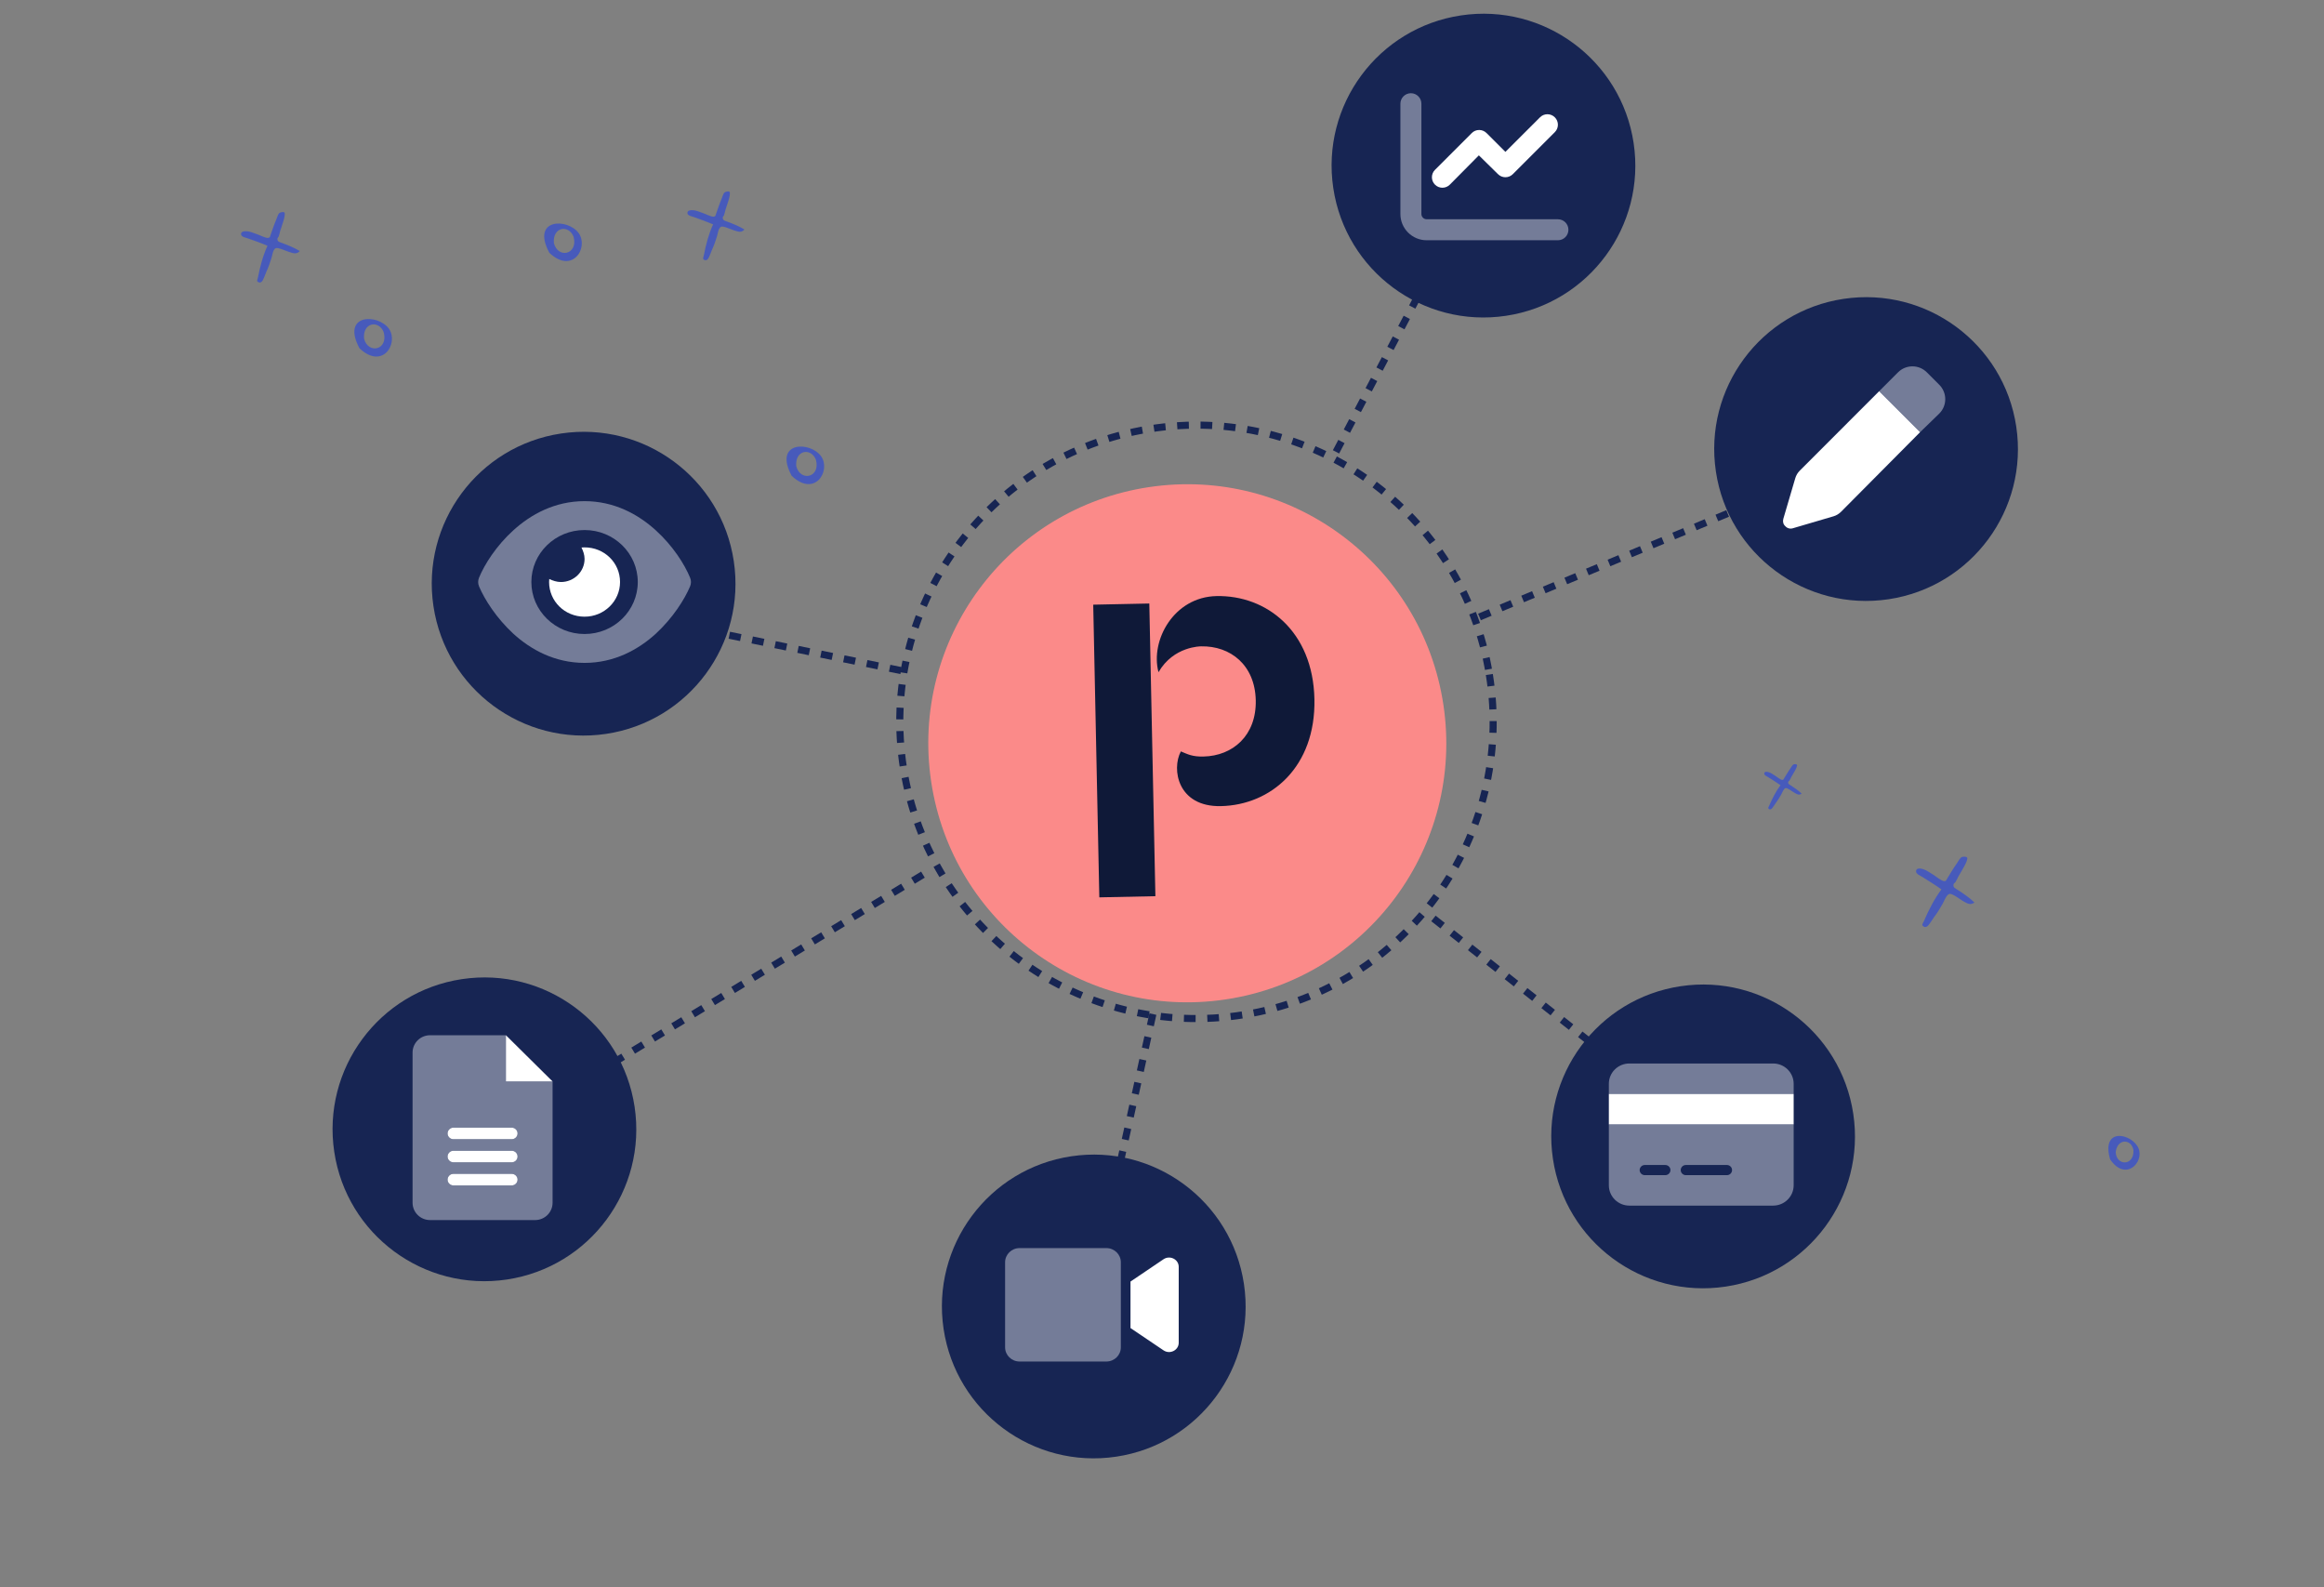 <svg width="328" height="224" viewBox="0 0 328 224" fill="none" xmlns="http://www.w3.org/2000/svg">
<rect x="0" y="0" width="328" height="224" fill="#808080" stroke="none"/>
<g clip-path="url(#clip0_1028_7067)">
<path d="M172.986 141.039C192.95 138.048 206.709 119.439 203.718 99.475C200.728 79.511 182.119 65.752 162.155 68.743C142.191 71.734 128.432 90.342 131.422 110.306C134.413 130.27 153.022 144.03 172.986 141.039Z" fill="#FB8A89"/>
<circle cx="168.867" cy="101.867" r="41.868" transform="rotate(-9.177 168.867 101.867)" stroke="#172553" stroke-dasharray="1.65 1.65"/>
<path d="M171.688 84.119C178.75 83.972 185.312 89.061 185.512 98.658C185.712 108.255 179.367 113.613 172.305 113.76C166.217 113.887 165.314 108.558 166.662 106.039C167.645 106.444 168.262 106.796 169.845 106.763C173.985 106.676 177.336 103.811 177.232 98.831C177.129 93.85 173.661 91.127 169.521 91.213C169.521 91.213 165.622 91.173 163.506 94.863C162.317 90.391 165.661 84.245 171.688 84.119ZM155.153 126.635L154.293 85.332L162.208 85.167L163.068 126.471L155.153 126.635Z" fill="#0F1938"/>
<path fill-rule="evenodd" clip-rule="evenodd" d="M105.069 32.389C104.612 32.909 104.136 32.663 103.56 32.498C103.215 32.398 102.079 31.845 101.757 32.001C101.386 32.182 101.299 33.022 101.184 33.381C100.982 34.007 100.78 34.636 100.495 35.229C100.368 35.492 100.078 36.441 99.84 36.62C99.703 36.722 99.596 36.76 99.418 36.685C99.107 36.552 99.27 36.36 99.335 36.032C99.63 34.536 100.011 33.052 100.645 31.662C99.757 31.281 98.851 30.96 97.94 30.638C97.673 30.544 97.067 30.457 97.022 30.093C96.967 29.65 97.554 29.64 97.871 29.668C98.333 29.707 98.828 29.947 99.266 30.091C99.628 30.209 100.383 30.629 100.755 30.574C101.011 30.537 100.993 30.379 101.092 30.096C101.185 29.829 101.278 29.562 101.372 29.295C101.524 28.868 101.676 28.442 101.856 28.025C101.955 27.797 102.069 27.319 102.277 27.153C102.397 27.056 102.831 26.947 102.953 27.067C103.237 27.348 102.489 29.232 102.387 29.619C102.32 29.875 102.269 30.133 102.181 30.383C102.147 30.477 102.008 30.589 102.004 30.691C101.985 31.124 102.313 31.156 102.666 31.288C103.486 31.594 104.323 31.927 105.069 32.389Z" fill="#475ABB"/>
<path fill-rule="evenodd" clip-rule="evenodd" d="M42.306 35.428C41.836 35.961 41.346 35.709 40.753 35.539C40.398 35.437 39.228 34.87 38.897 35.031C38.514 35.216 38.425 36.076 38.306 36.444C38.099 37.086 37.891 37.73 37.597 38.337C37.467 38.607 37.169 39.578 36.923 39.762C36.782 39.867 36.672 39.905 36.489 39.828C36.168 39.693 36.336 39.496 36.403 39.16C36.707 37.627 37.099 36.107 37.752 34.683C36.838 34.293 35.905 33.964 34.968 33.635C34.693 33.538 34.069 33.449 34.023 33.076C33.966 32.622 34.57 32.612 34.896 32.64C35.372 32.681 35.881 32.926 36.333 33.074C36.706 33.195 37.483 33.625 37.866 33.569C38.129 33.531 38.11 33.369 38.212 33.079C38.308 32.806 38.404 32.532 38.501 32.259C38.657 31.821 38.813 31.384 38.999 30.958C39.101 30.724 39.218 30.234 39.432 30.064C39.556 29.965 40.003 29.853 40.128 29.976C40.42 30.264 39.65 32.193 39.546 32.59C39.477 32.853 39.424 33.117 39.333 33.373C39.298 33.469 39.156 33.584 39.151 33.689C39.131 34.132 39.469 34.165 39.833 34.3C40.677 34.614 41.538 34.955 42.306 35.428Z" fill="#475ABB"/>
<path fill-rule="evenodd" clip-rule="evenodd" d="M51.379 47.786C51.179 45.454 53.498 45.148 54.159 46.894C54.825 49.417 51.95 50.018 51.379 47.786ZM50.737 49.151C54.007 52.241 56.304 48.436 54.899 46.403C53.353 44.225 48.107 44.258 50.737 49.151Z" fill="#475ABB"/>
<path fill-rule="evenodd" clip-rule="evenodd" d="M112.379 65.786C112.179 63.454 114.498 63.148 115.159 64.894C115.825 67.417 112.95 68.018 112.379 65.786ZM111.737 67.151C115.007 70.241 117.305 66.436 115.899 64.403C114.353 62.225 109.107 62.258 111.737 67.151Z" fill="#475ABB"/>
<path fill-rule="evenodd" clip-rule="evenodd" d="M78.174 34.311C77.974 31.979 80.294 31.673 80.955 33.419C81.62 35.942 78.745 36.543 78.174 34.311ZM77.533 35.675C80.802 38.766 83.1 34.961 81.695 32.928C80.149 30.75 74.902 30.783 77.533 35.675Z" fill="#475ABB"/>
<path fill-rule="evenodd" clip-rule="evenodd" d="M278.668 127.363C278.045 127.826 277.583 127.442 276.993 127.123C276.64 126.931 275.53 126.054 275.141 126.149C274.692 126.259 274.396 127.16 274.184 127.527C273.814 128.166 273.443 128.808 272.989 129.39C272.787 129.649 272.244 130.621 271.941 130.76C271.767 130.84 271.641 130.856 271.464 130.731C271.155 130.511 271.38 130.339 271.529 129.995C272.21 128.424 272.981 126.886 274.007 125.512C273.127 124.883 272.213 124.314 271.294 123.744C271.025 123.577 270.384 123.337 270.422 122.927C270.467 122.427 271.111 122.557 271.451 122.662C271.947 122.816 272.43 123.197 272.875 123.459C273.243 123.676 273.967 124.316 274.387 124.345C274.676 124.365 274.693 124.187 274.869 123.9C275.035 123.63 275.2 123.359 275.367 123.088C275.635 122.655 275.903 122.224 276.2 121.81C276.363 121.583 276.602 121.086 276.868 120.953C277.023 120.875 277.524 120.859 277.627 121.02C277.871 121.395 276.603 123.284 276.4 123.685C276.265 123.951 276.147 124.222 275.991 124.474C275.931 124.569 275.753 124.66 275.724 124.77C275.6 125.24 275.951 125.354 276.305 125.583C277.128 126.114 277.963 126.679 278.668 127.363Z" fill="#475ABB"/>
<path fill-rule="evenodd" clip-rule="evenodd" d="M254.276 111.996C253.877 112.293 253.581 112.047 253.203 111.842C252.977 111.719 252.266 111.156 252.017 111.217C251.729 111.288 251.539 111.867 251.403 112.103C251.166 112.513 250.928 112.926 250.637 113.301C250.508 113.467 250.159 114.091 249.965 114.181C249.853 114.232 249.772 114.243 249.66 114.162C249.462 114.022 249.606 113.911 249.701 113.69C250.138 112.68 250.633 111.692 251.291 110.809C250.727 110.404 250.142 110.039 249.554 109.674C249.381 109.567 248.971 109.412 248.995 109.149C249.024 108.828 249.437 108.911 249.654 108.979C249.972 109.077 250.281 109.322 250.566 109.49C250.802 109.629 251.266 110.04 251.535 110.058C251.72 110.071 251.731 109.957 251.844 109.772C251.95 109.599 252.056 109.424 252.163 109.251C252.335 108.972 252.507 108.695 252.697 108.429C252.802 108.283 252.955 107.964 253.126 107.878C253.225 107.828 253.546 107.817 253.612 107.921C253.768 108.162 252.955 109.376 252.824 109.634C252.738 109.804 252.663 109.978 252.562 110.141C252.524 110.202 252.41 110.26 252.391 110.331C252.311 110.633 252.536 110.706 252.763 110.853C253.29 111.194 253.825 111.557 254.276 111.996Z" fill="#475ABB"/>
<path fill-rule="evenodd" clip-rule="evenodd" d="M298.603 162.573C298.862 160.571 300.873 160.74 301.109 162.332C301.207 164.581 298.674 164.559 298.603 162.573ZM297.811 163.606C299.999 166.81 302.634 164.026 301.823 162.054C300.92 159.936 296.493 158.999 297.811 163.606Z" fill="#475ABB"/>
<line x1="188.558" y1="63.767" x2="208.558" y2="25.767" stroke="#172553" stroke-dasharray="1.65 1.65"/>
<line x1="208.808" y1="87.064" x2="248.442" y2="70.538" stroke="#172553" stroke-dasharray="1.65 1.65"/>
<line x1="202.31" y1="129.608" x2="236.018" y2="156.211" stroke="#172553" stroke-dasharray="1.65 1.65"/>
<line x1="162.713" y1="143.107" x2="153.488" y2="185.047" stroke="#172553" stroke-dasharray="1.65 1.65"/>
<line x1="130.26" y1="123.427" x2="87.26" y2="149.541" stroke="#172553" stroke-dasharray="1.65 1.65"/>
<line x1="127.174" y1="94.636" x2="77.899" y2="84.49" stroke="#172553" stroke-dasharray="1.65 1.65"/>
<path d="M266.546 84.566C278.251 82.812 286.319 71.901 284.565 60.195C282.812 48.489 271.901 40.422 260.195 42.175C248.489 43.929 240.422 54.84 242.175 66.546C243.929 78.251 254.84 86.319 266.546 84.566Z" fill="#172553"/>
<g clip-path="url(#clip1_1028_7067)">
<path d="M259.827 72.233C259.531 72.528 259.164 72.748 258.761 72.864L253.025 74.552C252.648 74.664 252.24 74.561 251.962 74.243C251.684 74.006 251.58 73.598 251.691 73.218L253.378 67.483C253.497 67.08 253.714 66.713 254.011 66.417L265.212 55.212L270.992 60.991L259.827 72.233Z" fill="white"/>
<path opacity="0.4" d="M267.885 52.539C269.004 51.42 270.822 51.42 271.941 52.539L273.705 54.304C274.825 55.423 274.825 57.239 273.705 58.358L270.992 60.991L265.212 55.212L267.885 52.539Z" fill="white"/>
</g>
<path d="M85.546 103.566C97.251 101.812 105.319 90.901 103.565 79.195C101.812 67.489 90.901 59.422 79.195 61.175C67.489 62.929 59.422 73.84 61.175 85.546C62.929 97.251 73.84 105.319 85.546 103.566Z" fill="#172553"/>
<g clip-path="url(#clip2_1028_7067)">
<path d="M79.166 82.135C81.007 82.135 82.504 80.673 82.504 78.875C82.504 78.289 82.3 77.739 82.066 77.265C82.212 77.25 82.358 77.245 82.504 77.245C85.267 77.245 87.51 79.389 87.51 82.135C87.51 84.835 85.267 87.026 82.504 87.026C79.693 87.026 77.497 84.835 77.497 82.135C77.497 81.993 77.503 81.85 77.518 81.707C78.003 81.937 78.566 82.135 79.166 82.135Z" fill="white"/>
<path opacity="0.4" d="M72.461 74.83C74.916 72.6 78.29 70.723 82.504 70.723C86.717 70.723 90.091 72.6 92.547 74.83C94.987 77.041 96.62 79.644 97.391 81.509C97.563 81.911 97.563 82.359 97.391 82.762C96.62 84.581 94.987 87.184 92.547 89.441C90.091 91.672 86.717 93.547 82.504 93.547C78.29 93.547 74.916 91.672 72.461 89.441C70.021 87.184 68.389 84.581 67.614 82.762C67.442 82.359 67.442 81.911 67.614 81.509C68.389 79.644 70.021 77.041 72.461 74.83ZM82.504 89.472C86.649 89.472 90.013 86.186 90.013 82.135C90.013 78.085 86.649 74.799 82.504 74.799C78.358 74.799 74.994 78.085 74.994 82.135C74.994 86.186 78.358 89.472 82.504 89.472Z" fill="white"/>
</g>
<path d="M71.546 180.566C83.251 178.812 91.319 167.901 89.566 156.195C87.812 144.489 76.901 136.422 65.195 138.175C53.489 139.929 45.422 150.84 47.175 162.546C48.929 174.251 59.84 182.319 71.546 180.566Z" fill="#172553"/>
<g clip-path="url(#clip3_1028_7067)">
<path d="M71.402 146.093V152.614H77.989L71.402 146.093ZM72.225 165.656H63.991C63.538 165.656 63.168 166.023 63.168 166.472C63.168 166.92 63.538 167.287 63.991 167.287H72.225C72.68 167.287 73.048 166.922 73.048 166.472C73.048 166.021 72.678 165.656 72.225 165.656ZM72.225 162.396H63.991C63.538 162.396 63.168 162.763 63.168 163.211C63.168 163.659 63.538 164.026 63.991 164.026H72.225C72.68 164.026 73.048 163.661 73.048 163.211C73.048 162.761 72.678 162.396 72.225 162.396ZM72.225 159.135H63.991C63.538 159.135 63.168 159.502 63.168 159.95C63.168 160.399 63.538 160.766 63.991 160.766H72.225C72.678 160.766 73.048 160.399 73.048 159.95C73.048 159.502 72.678 159.135 72.225 159.135Z" fill="white"/>
<path opacity="0.4" d="M71.402 152.614V146.093H60.698C59.334 146.093 58.228 147.188 58.228 148.539V169.732C58.228 171.082 59.334 172.177 60.698 172.177H75.519C76.883 172.177 77.989 171.083 77.989 169.732V152.614H71.402ZM72.225 167.287H63.991C63.538 167.287 63.168 166.92 63.168 166.472C63.168 166.023 63.538 165.656 63.991 165.656H72.225C72.68 165.656 73.048 166.021 73.048 166.472C73.048 166.922 72.678 167.287 72.225 167.287ZM72.225 164.026H63.991C63.538 164.026 63.168 163.659 63.168 163.211C63.168 162.763 63.538 162.396 63.991 162.396H72.225C72.68 162.396 73.048 162.761 73.048 163.211C73.048 163.661 72.678 164.026 72.225 164.026ZM72.225 160.766H63.991C63.538 160.766 63.168 160.399 63.168 159.95C63.168 159.502 63.538 159.135 63.991 159.135H72.225C72.678 159.135 73.048 159.502 73.048 159.95C73.048 160.399 72.678 160.766 72.225 160.766Z" fill="white"/>
</g>
<path d="M243.546 181.566C255.251 179.812 263.319 168.901 261.565 157.195C259.812 145.489 248.901 137.422 237.195 139.175C225.489 140.929 217.422 151.84 219.175 163.546C220.929 175.251 231.84 183.319 243.546 181.566Z" fill="#172553"/>
<g clip-path="url(#clip4_1028_7067)">
<path d="M253.15 158.676H227.066V154.378H253.15V158.676Z" fill="white"/>
<path opacity="0.4" d="M250.252 150.08C251.851 150.08 253.15 151.362 253.15 152.945V154.378H227.066V152.945C227.066 151.362 228.363 150.08 229.964 150.08H250.252ZM253.15 167.271C253.15 168.852 251.851 170.137 250.252 170.137H229.964C228.363 170.137 227.066 168.852 227.066 167.271V158.676H253.15V167.271ZM232.138 164.406C231.739 164.406 231.413 164.728 231.413 165.122C231.413 165.516 231.739 165.839 232.138 165.839H235.036C235.435 165.839 235.761 165.516 235.761 165.122C235.761 164.728 235.435 164.406 235.036 164.406H232.138ZM237.934 165.839H243.731C244.13 165.839 244.456 165.516 244.456 165.122C244.456 164.728 244.13 164.406 243.731 164.406H237.934C237.536 164.406 237.21 164.728 237.21 165.122C237.21 165.516 237.536 165.839 237.934 165.839Z" fill="white"/>
</g>
<path d="M157.546 205.565C169.251 203.812 177.319 192.901 175.565 181.195C173.812 169.489 162.901 161.422 151.195 163.175C139.489 164.929 131.422 175.84 133.175 187.546C134.929 199.251 145.84 207.319 157.546 205.565Z" fill="#172553"/>
<g clip-path="url(#clip5_1028_7067)">
<path d="M166.36 178.779V189.487C166.36 190.55 165.119 191.171 164.216 190.562L159.553 187.416V180.855L164.216 177.705C165.122 177.096 166.36 177.72 166.36 178.779Z" fill="white"/>
<path opacity="0.4" d="M158.192 178.133V190.138C158.192 191.243 157.278 192.138 156.15 192.138H143.898C142.771 192.138 141.856 191.243 141.856 190.138V178.133C141.856 177.028 142.771 176.132 143.898 176.132H156.15C157.277 176.132 158.192 177.028 158.192 178.133Z" fill="white"/>
</g>
<path d="M212.546 44.566C224.251 42.812 232.319 31.901 230.565 20.195C228.812 8.489 217.901 0.422 206.195 2.175C194.489 3.929 186.422 14.84 188.175 26.546C189.929 38.251 200.84 46.319 212.546 44.566Z" fill="#172553"/>
<g clip-path="url(#clip6_1028_7067)">
<path d="M219.443 16.556C220.021 17.134 220.021 18.07 219.443 18.649L213.514 24.577C212.935 25.156 212 25.156 211.421 24.577L208.721 21.923L204.622 26.059C204.043 26.638 203.107 26.638 202.529 26.059C201.949 25.48 201.949 24.545 202.529 23.966L207.716 18.779C208.295 18.2 209.23 18.2 209.809 18.779L212.468 21.433L217.349 16.556C217.928 15.976 218.864 15.976 219.443 16.556Z" fill="white"/>
<path opacity="0.4" d="M199.129 13.156C199.947 13.156 200.611 13.82 200.611 14.638V30.2C200.611 30.607 200.943 30.941 201.352 30.941H219.878C220.698 30.941 221.36 31.603 221.36 32.423C221.36 33.243 220.698 33.905 219.878 33.905H201.352C199.306 33.905 197.647 32.247 197.647 30.2V14.638C197.647 13.82 198.311 13.156 199.129 13.156Z" fill="white"/>
</g>
</g>
<defs>
<clipPath id="clip0_1028_7067">
<rect width="328" height="224" fill="white"/>
</clipPath>
<clipPath id="clip1_1028_7067">
<rect width="22.922" height="22.922" fill="white" transform="translate(251.647 51.674)"/>
</clipPath>
<clipPath id="clip2_1028_7067">
<rect width="30.036" height="26.084" fill="white" transform="translate(67.485 69.093)"/>
</clipPath>
<clipPath id="clip3_1028_7067">
<rect width="19.761" height="26.084" fill="white" transform="translate(58.228 146.093)"/>
</clipPath>
<clipPath id="clip4_1028_7067">
<rect width="26.084" height="22.922" fill="white" transform="translate(227.066 148.647)"/>
</clipPath>
<clipPath id="clip5_1028_7067">
<rect width="24.503" height="21.342" fill="white" transform="translate(141.856 173.464)"/>
</clipPath>
<clipPath id="clip6_1028_7067">
<rect width="23.713" height="23.713" fill="white" transform="translate(197.647 11.674)"/>
</clipPath>
</defs>
</svg>
